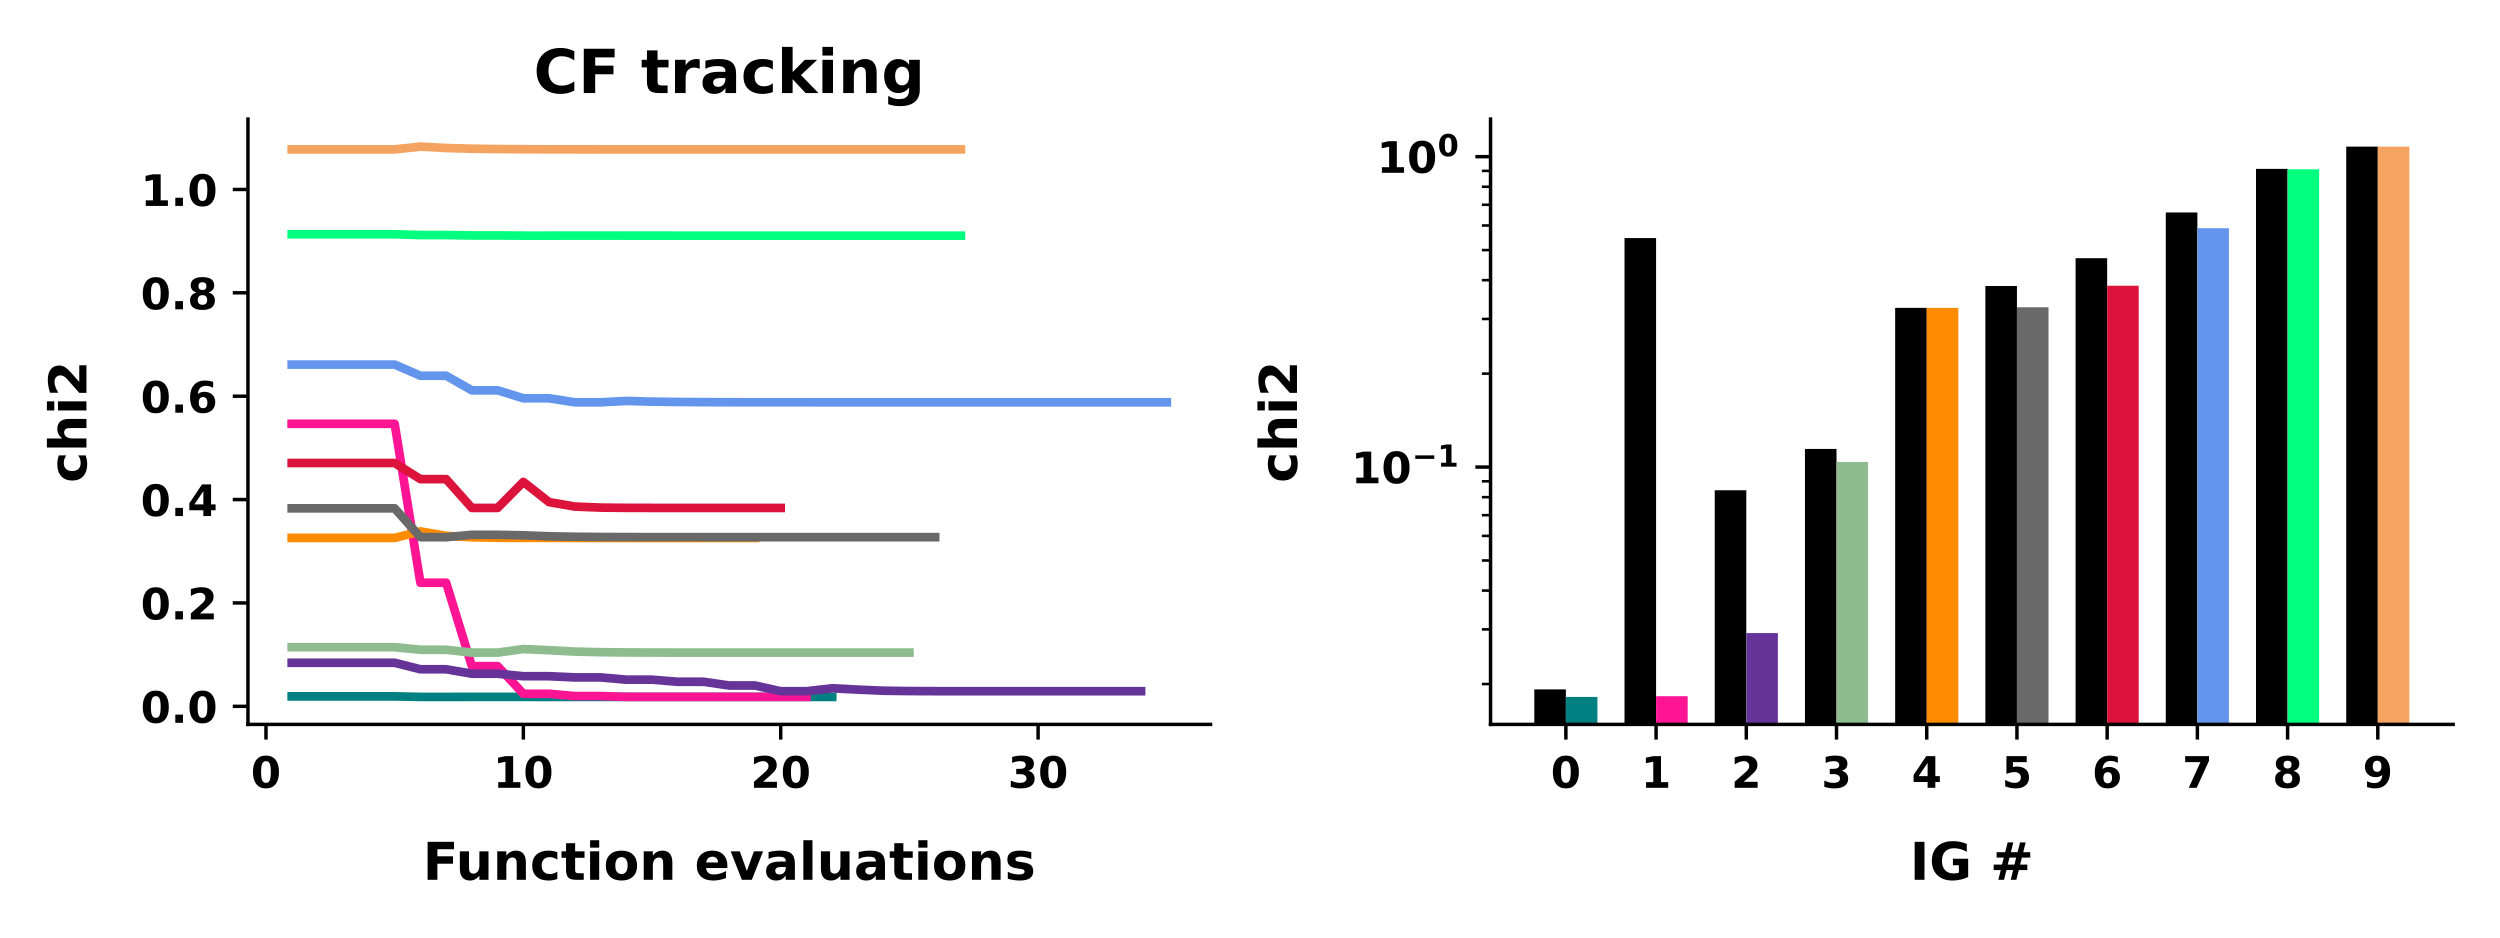 <?xml version="1.0" encoding="utf-8" standalone="no"?>
<!DOCTYPE svg PUBLIC "-//W3C//DTD SVG 1.1//EN"
  "http://www.w3.org/Graphics/SVG/1.1/DTD/svg11.dtd">
<!-- Created with matplotlib (https://matplotlib.org/) -->
<svg height="216pt" version="1.1" viewBox="0 0 576 216" width="576pt" xmlns="http://www.w3.org/2000/svg" xmlns:xlink="http://www.w3.org/1999/xlink">
 <defs>
  <style type="text/css">*{stroke-linecap:butt;stroke-linejoin:round;}</style>
 </defs>
 <g id="figure_1">
  <g id="patch_1">
   <path d="M 0 216 
L 576 216 
L 576 0 
L 0 0 
z
" style="fill:#ffffff;"/>
  </g>
  <g id="axes_1">
   <g id="patch_2">
    <path d="M 57.128 166.908 
L 278.907 166.908 
L 278.907 27.438 
L 57.128 27.438 
z
" style="fill:#ffffff;"/>
   </g>
   <g id="matplotlib.axis_1">
    <g id="xtick_1">
     <g id="line2d_1">
      <defs>
       <path d="M 0 0 
L 0 3.5 
" id="m0d89e27442" style="stroke:#000000;stroke-width:0.8;"/>
      </defs>
      <g>
       <use style="stroke:#000000;stroke-width:0.8;" x="61.279" xlink:href="#m0d89e27442" y="166.908"/>
      </g>
     </g>
     <g id="text_1">
      <!-- 0 -->
      <g transform="translate(57.8 181.507)scale(0.1 -0.1)">
       <defs>
        <path d="M 46 36.531 
Q 46 50.203 43.438 55.781 
Q 40.875 61.375 34.812 61.375 
Q 28.766 61.375 26.172 55.781 
Q 23.578 50.203 23.578 36.531 
Q 23.578 22.703 26.172 17.031 
Q 28.766 11.375 34.812 11.375 
Q 40.828 11.375 43.406 17.031 
Q 46 22.703 46 36.531 
z
M 64.797 36.375 
Q 64.797 18.266 56.984 8.422 
Q 49.172 -1.422 34.812 -1.422 
Q 20.406 -1.422 12.594 8.422 
Q 4.781 18.266 4.781 36.375 
Q 4.781 54.547 12.594 64.375 
Q 20.406 74.219 34.812 74.219 
Q 49.172 74.219 56.984 64.375 
Q 64.797 54.547 64.797 36.375 
z
" id="DejaVuSans-Bold-48"/>
       </defs>
       <use xlink:href="#DejaVuSans-Bold-48"/>
      </g>
     </g>
    </g>
    <g id="xtick_2">
     <g id="line2d_2">
      <g>
       <use style="stroke:#000000;stroke-width:0.8;" x="120.578" xlink:href="#m0d89e27442" y="166.908"/>
      </g>
     </g>
     <g id="text_2">
      <!-- 10 -->
      <g transform="translate(113.62 181.507)scale(0.1 -0.1)">
       <defs>
        <path d="M 11.719 12.984 
L 28.328 12.984 
L 28.328 60.109 
L 11.281 56.594 
L 11.281 69.391 
L 28.219 72.906 
L 46.094 72.906 
L 46.094 12.984 
L 62.703 12.984 
L 62.703 0 
L 11.719 0 
z
" id="DejaVuSans-Bold-49"/>
       </defs>
       <use xlink:href="#DejaVuSans-Bold-49"/>
       <use x="69.58" xlink:href="#DejaVuSans-Bold-48"/>
      </g>
     </g>
    </g>
    <g id="xtick_3">
     <g id="line2d_3">
      <g>
       <use style="stroke:#000000;stroke-width:0.8;" x="179.877" xlink:href="#m0d89e27442" y="166.908"/>
      </g>
     </g>
     <g id="text_3">
      <!-- 20 -->
      <g transform="translate(172.919 181.507)scale(0.1 -0.1)">
       <defs>
        <path d="M 28.812 13.812 
L 60.891 13.812 
L 60.891 0 
L 7.906 0 
L 7.906 13.812 
L 34.516 37.312 
Q 38.094 40.531 39.797 43.609 
Q 41.5 46.688 41.5 50 
Q 41.5 55.125 38.062 58.25 
Q 34.625 61.375 28.906 61.375 
Q 24.516 61.375 19.281 59.5 
Q 14.062 57.625 8.109 53.906 
L 8.109 69.922 
Q 14.453 72.016 20.656 73.109 
Q 26.859 74.219 32.812 74.219 
Q 45.906 74.219 53.156 68.453 
Q 60.406 62.703 60.406 52.391 
Q 60.406 46.438 57.328 41.281 
Q 54.25 36.141 44.391 27.484 
z
" id="DejaVuSans-Bold-50"/>
       </defs>
       <use xlink:href="#DejaVuSans-Bold-50"/>
       <use x="69.58" xlink:href="#DejaVuSans-Bold-48"/>
      </g>
     </g>
    </g>
    <g id="xtick_4">
     <g id="line2d_4">
      <g>
       <use style="stroke:#000000;stroke-width:0.8;" x="239.177" xlink:href="#m0d89e27442" y="166.908"/>
      </g>
     </g>
     <g id="text_4">
      <!-- 30 -->
      <g transform="translate(232.219 181.507)scale(0.1 -0.1)">
       <defs>
        <path d="M 46.578 39.312 
Q 53.953 37.406 57.781 32.688 
Q 61.625 27.984 61.625 20.703 
Q 61.625 9.859 53.312 4.219 
Q 45.016 -1.422 29.109 -1.422 
Q 23.484 -1.422 17.844 -0.516 
Q 12.203 0.391 6.688 2.203 
L 6.688 16.703 
Q 11.969 14.062 17.156 12.719 
Q 22.359 11.375 27.391 11.375 
Q 34.859 11.375 38.844 13.953 
Q 42.828 16.547 42.828 21.391 
Q 42.828 26.375 38.75 28.938 
Q 34.672 31.5 26.703 31.5 
L 19.188 31.5 
L 19.188 43.609 
L 27.094 43.609 
Q 34.188 43.609 37.641 45.828 
Q 41.109 48.047 41.109 52.594 
Q 41.109 56.781 37.734 59.078 
Q 34.375 61.375 28.219 61.375 
Q 23.688 61.375 19.047 60.344 
Q 14.406 59.328 9.812 57.328 
L 9.812 71.094 
Q 15.375 72.656 20.844 73.438 
Q 26.312 74.219 31.594 74.219 
Q 45.797 74.219 52.844 69.547 
Q 59.906 64.891 59.906 55.516 
Q 59.906 49.125 56.531 45.047 
Q 53.172 40.969 46.578 39.312 
z
" id="DejaVuSans-Bold-51"/>
       </defs>
       <use xlink:href="#DejaVuSans-Bold-51"/>
       <use x="69.58" xlink:href="#DejaVuSans-Bold-48"/>
      </g>
     </g>
    </g>
    <g id="text_5">
     <!-- Function evaluations -->
     <g transform="translate(97.416 202.704)scale(0.12 -0.12)">
      <defs>
       <path d="M 9.188 72.906 
L 59.906 72.906 
L 59.906 58.688 
L 27.984 58.688 
L 27.984 45.125 
L 58.016 45.125 
L 58.016 30.906 
L 27.984 30.906 
L 27.984 0 
L 9.188 0 
z
" id="DejaVuSans-Bold-70"/>
       <path d="M 7.812 21.297 
L 7.812 54.688 
L 25.391 54.688 
L 25.391 49.219 
Q 25.391 44.781 25.344 38.062 
Q 25.297 31.344 25.297 29.109 
Q 25.297 22.516 25.641 19.609 
Q 25.984 16.703 26.812 15.375 
Q 27.875 13.672 29.609 12.734 
Q 31.344 11.812 33.594 11.812 
Q 39.062 11.812 42.188 16.016 
Q 45.312 20.219 45.312 27.688 
L 45.312 54.688 
L 62.797 54.688 
L 62.797 0 
L 45.312 0 
L 45.312 7.906 
Q 41.359 3.125 36.938 0.844 
Q 32.516 -1.422 27.203 -1.422 
Q 17.719 -1.422 12.766 4.391 
Q 7.812 10.203 7.812 21.297 
z
" id="DejaVuSans-Bold-117"/>
       <path d="M 63.375 33.297 
L 63.375 0 
L 45.797 0 
L 45.797 5.422 
L 45.797 25.484 
Q 45.797 32.562 45.484 35.25 
Q 45.172 37.938 44.391 39.203 
Q 43.359 40.922 41.594 41.875 
Q 39.844 42.828 37.594 42.828 
Q 32.125 42.828 29 38.594 
Q 25.875 34.375 25.875 26.906 
L 25.875 0 
L 8.406 0 
L 8.406 54.688 
L 25.875 54.688 
L 25.875 46.688 
Q 29.828 51.469 34.266 53.734 
Q 38.719 56 44.094 56 
Q 53.562 56 58.469 50.188 
Q 63.375 44.391 63.375 33.297 
z
" id="DejaVuSans-Bold-110"/>
       <path d="M 52.594 52.984 
L 52.594 38.719 
Q 49.031 41.156 45.438 42.328 
Q 41.844 43.5 37.984 43.5 
Q 30.672 43.5 26.594 39.234 
Q 22.516 34.969 22.516 27.297 
Q 22.516 19.625 26.594 15.344 
Q 30.672 11.078 37.984 11.078 
Q 42.094 11.078 45.781 12.297 
Q 49.469 13.531 52.594 15.922 
L 52.594 1.609 
Q 48.484 0.094 44.266 -0.656 
Q 40.047 -1.422 35.797 -1.422 
Q 21 -1.422 12.641 6.172 
Q 4.297 13.766 4.297 27.297 
Q 4.297 40.828 12.641 48.406 
Q 21 56 35.797 56 
Q 40.094 56 44.266 55.25 
Q 48.438 54.5 52.594 52.984 
z
" id="DejaVuSans-Bold-99"/>
       <path d="M 27.484 70.219 
L 27.484 54.688 
L 45.516 54.688 
L 45.516 42.188 
L 27.484 42.188 
L 27.484 19 
Q 27.484 15.188 29 13.844 
Q 30.516 12.5 35.016 12.5 
L 44 12.5 
L 44 0 
L 29 0 
Q 18.656 0 14.328 4.312 
Q 10.016 8.641 10.016 19 
L 10.016 42.188 
L 1.312 42.188 
L 1.312 54.688 
L 10.016 54.688 
L 10.016 70.219 
z
" id="DejaVuSans-Bold-116"/>
       <path d="M 8.406 54.688 
L 25.875 54.688 
L 25.875 0 
L 8.406 0 
z
M 8.406 75.984 
L 25.875 75.984 
L 25.875 61.719 
L 8.406 61.719 
z
" id="DejaVuSans-Bold-105"/>
       <path d="M 34.422 43.5 
Q 28.609 43.5 25.562 39.328 
Q 22.516 35.156 22.516 27.297 
Q 22.516 19.438 25.562 15.25 
Q 28.609 11.078 34.422 11.078 
Q 40.141 11.078 43.156 15.25 
Q 46.188 19.438 46.188 27.297 
Q 46.188 35.156 43.156 39.328 
Q 40.141 43.5 34.422 43.5 
z
M 34.422 56 
Q 48.531 56 56.469 48.375 
Q 64.406 40.766 64.406 27.297 
Q 64.406 13.812 56.469 6.188 
Q 48.531 -1.422 34.422 -1.422 
Q 20.266 -1.422 12.281 6.188 
Q 4.297 13.812 4.297 27.297 
Q 4.297 40.766 12.281 48.375 
Q 20.266 56 34.422 56 
z
" id="DejaVuSans-Bold-111"/>
       <path id="DejaVuSans-Bold-32"/>
       <path d="M 62.984 27.484 
L 62.984 22.516 
L 22.125 22.516 
Q 22.75 16.359 26.562 13.281 
Q 30.375 10.203 37.203 10.203 
Q 42.719 10.203 48.5 11.844 
Q 54.297 13.484 60.406 16.797 
L 60.406 3.328 
Q 54.203 0.984 48 -0.219 
Q 41.797 -1.422 35.594 -1.422 
Q 20.75 -1.422 12.516 6.125 
Q 4.297 13.672 4.297 27.297 
Q 4.297 40.672 12.375 48.328 
Q 20.453 56 34.625 56 
Q 47.516 56 55.25 48.234 
Q 62.984 40.484 62.984 27.484 
z
M 45.016 33.297 
Q 45.016 38.281 42.109 41.328 
Q 39.203 44.391 34.516 44.391 
Q 29.438 44.391 26.266 41.531 
Q 23.094 38.672 22.312 33.297 
z
" id="DejaVuSans-Bold-101"/>
       <path d="M 1.516 54.688 
L 19 54.688 
L 32.625 16.891 
L 46.188 54.688 
L 63.719 54.688 
L 42.188 0 
L 23 0 
z
" id="DejaVuSans-Bold-118"/>
       <path d="M 32.906 24.609 
Q 27.438 24.609 24.672 22.75 
Q 21.922 20.906 21.922 17.281 
Q 21.922 13.969 24.141 12.078 
Q 26.375 10.203 30.328 10.203 
Q 35.25 10.203 38.625 13.734 
Q 42 17.281 42 22.609 
L 42 24.609 
z
M 59.625 31.203 
L 59.625 0 
L 42 0 
L 42 8.109 
Q 38.484 3.125 34.078 0.844 
Q 29.688 -1.422 23.391 -1.422 
Q 14.891 -1.422 9.594 3.531 
Q 4.297 8.5 4.297 16.406 
Q 4.297 26.031 10.906 30.516 
Q 17.531 35.016 31.688 35.016 
L 42 35.016 
L 42 36.375 
Q 42 40.531 38.719 42.453 
Q 35.453 44.391 28.516 44.391 
Q 22.906 44.391 18.062 43.266 
Q 13.234 42.141 9.078 39.891 
L 9.078 53.219 
Q 14.703 54.594 20.359 55.297 
Q 26.031 56 31.688 56 
Q 46.484 56 53.047 50.172 
Q 59.625 44.344 59.625 31.203 
z
" id="DejaVuSans-Bold-97"/>
       <path d="M 8.406 75.984 
L 25.875 75.984 
L 25.875 0 
L 8.406 0 
z
" id="DejaVuSans-Bold-108"/>
       <path d="M 51.125 52.984 
L 51.125 39.703 
Q 45.516 42.047 40.281 43.219 
Q 35.062 44.391 30.422 44.391 
Q 25.438 44.391 23.016 43.141 
Q 20.609 41.891 20.609 39.312 
Q 20.609 37.203 22.438 36.078 
Q 24.266 34.969 29 34.422 
L 32.078 33.984 
Q 45.516 32.281 50.141 28.375 
Q 54.781 24.469 54.781 16.109 
Q 54.781 7.375 48.328 2.969 
Q 41.891 -1.422 29.109 -1.422 
Q 23.688 -1.422 17.891 -0.562 
Q 12.109 0.297 6 2 
L 6 15.281 
Q 11.234 12.75 16.719 11.469 
Q 22.219 10.203 27.875 10.203 
Q 33.016 10.203 35.594 11.609 
Q 38.188 13.031 38.188 15.828 
Q 38.188 18.172 36.406 19.312 
Q 34.625 20.453 29.297 21.094 
L 26.219 21.484 
Q 14.547 22.953 9.859 26.906 
Q 5.172 30.859 5.172 38.922 
Q 5.172 47.609 11.125 51.797 
Q 17.094 56 29.391 56 
Q 34.234 56 39.547 55.266 
Q 44.875 54.547 51.125 52.984 
z
" id="DejaVuSans-Bold-115"/>
      </defs>
      <use xlink:href="#DejaVuSans-Bold-70"/>
      <use x="63.311" xlink:href="#DejaVuSans-Bold-117"/>
      <use x="134.502" xlink:href="#DejaVuSans-Bold-110"/>
      <use x="205.693" xlink:href="#DejaVuSans-Bold-99"/>
      <use x="264.971" xlink:href="#DejaVuSans-Bold-116"/>
      <use x="312.773" xlink:href="#DejaVuSans-Bold-105"/>
      <use x="347.051" xlink:href="#DejaVuSans-Bold-111"/>
      <use x="415.752" xlink:href="#DejaVuSans-Bold-110"/>
      <use x="486.943" xlink:href="#DejaVuSans-Bold-32"/>
      <use x="521.758" xlink:href="#DejaVuSans-Bold-101"/>
      <use x="589.58" xlink:href="#DejaVuSans-Bold-118"/>
      <use x="654.766" xlink:href="#DejaVuSans-Bold-97"/>
      <use x="722.246" xlink:href="#DejaVuSans-Bold-108"/>
      <use x="756.523" xlink:href="#DejaVuSans-Bold-117"/>
      <use x="827.715" xlink:href="#DejaVuSans-Bold-97"/>
      <use x="895.195" xlink:href="#DejaVuSans-Bold-116"/>
      <use x="942.998" xlink:href="#DejaVuSans-Bold-105"/>
      <use x="977.275" xlink:href="#DejaVuSans-Bold-111"/>
      <use x="1045.977" xlink:href="#DejaVuSans-Bold-110"/>
      <use x="1117.168" xlink:href="#DejaVuSans-Bold-115"/>
     </g>
    </g>
   </g>
   <g id="matplotlib.axis_2">
    <g id="ytick_1">
     <g id="line2d_5">
      <defs>
       <path d="M 0 0 
L -3.5 0 
" id="m7574058891" style="stroke:#000000;stroke-width:0.8;"/>
      </defs>
      <g>
       <use style="stroke:#000000;stroke-width:0.8;" x="57.128" xlink:href="#m7574058891" y="162.733"/>
      </g>
     </g>
     <g id="text_6">
      <!-- 0.0 -->
      <g transform="translate(32.414 166.532)scale(0.1 -0.1)">
       <defs>
        <path d="M 10.203 18.891 
L 27.781 18.891 
L 27.781 0 
L 10.203 0 
z
" id="DejaVuSans-Bold-46"/>
       </defs>
       <use xlink:href="#DejaVuSans-Bold-48"/>
       <use x="69.58" xlink:href="#DejaVuSans-Bold-46"/>
       <use x="107.568" xlink:href="#DejaVuSans-Bold-48"/>
      </g>
     </g>
    </g>
    <g id="ytick_2">
     <g id="line2d_6">
      <g>
       <use style="stroke:#000000;stroke-width:0.8;" x="57.128" xlink:href="#m7574058891" y="138.917"/>
      </g>
     </g>
     <g id="text_7">
      <!-- 0.2 -->
      <g transform="translate(32.414 142.716)scale(0.1 -0.1)">
       <use xlink:href="#DejaVuSans-Bold-48"/>
       <use x="69.58" xlink:href="#DejaVuSans-Bold-46"/>
       <use x="107.568" xlink:href="#DejaVuSans-Bold-50"/>
      </g>
     </g>
    </g>
    <g id="ytick_3">
     <g id="line2d_7">
      <g>
       <use style="stroke:#000000;stroke-width:0.8;" x="57.128" xlink:href="#m7574058891" y="115.1"/>
      </g>
     </g>
     <g id="text_8">
      <!-- 0.4 -->
      <g transform="translate(32.414 118.9)scale(0.1 -0.1)">
       <defs>
        <path d="M 36.812 57.422 
L 16.219 26.906 
L 36.812 26.906 
z
M 33.688 72.906 
L 54.594 72.906 
L 54.594 26.906 
L 64.984 26.906 
L 64.984 13.281 
L 54.594 13.281 
L 54.594 0 
L 36.812 0 
L 36.812 13.281 
L 4.5 13.281 
L 4.5 29.391 
z
" id="DejaVuSans-Bold-52"/>
       </defs>
       <use xlink:href="#DejaVuSans-Bold-48"/>
       <use x="69.58" xlink:href="#DejaVuSans-Bold-46"/>
       <use x="107.568" xlink:href="#DejaVuSans-Bold-52"/>
      </g>
     </g>
    </g>
    <g id="ytick_4">
     <g id="line2d_8">
      <g>
       <use style="stroke:#000000;stroke-width:0.8;" x="57.128" xlink:href="#m7574058891" y="91.284"/>
      </g>
     </g>
     <g id="text_9">
      <!-- 0.6 -->
      <g transform="translate(32.414 95.083)scale(0.1 -0.1)">
       <defs>
        <path d="M 36.188 35.984 
Q 31.25 35.984 28.781 32.781 
Q 26.312 29.594 26.312 23.188 
Q 26.312 16.797 28.781 13.594 
Q 31.25 10.406 36.188 10.406 
Q 41.156 10.406 43.625 13.594 
Q 46.094 16.797 46.094 23.188 
Q 46.094 29.594 43.625 32.781 
Q 41.156 35.984 36.188 35.984 
z
M 59.422 71 
L 59.422 57.516 
Q 54.781 59.719 50.672 60.766 
Q 46.578 61.812 42.672 61.812 
Q 34.281 61.812 29.594 57.141 
Q 24.906 52.484 24.125 43.312 
Q 27.344 45.703 31.094 46.891 
Q 34.859 48.094 39.312 48.094 
Q 50.484 48.094 57.344 41.547 
Q 64.203 35.016 64.203 24.422 
Q 64.203 12.703 56.531 5.641 
Q 48.875 -1.422 35.984 -1.422 
Q 21.781 -1.422 13.984 8.172 
Q 6.203 17.781 6.203 35.406 
Q 6.203 53.469 15.312 63.797 
Q 24.422 74.125 40.281 74.125 
Q 45.312 74.125 50.047 73.344 
Q 54.781 72.562 59.422 71 
z
" id="DejaVuSans-Bold-54"/>
       </defs>
       <use xlink:href="#DejaVuSans-Bold-48"/>
       <use x="69.58" xlink:href="#DejaVuSans-Bold-46"/>
       <use x="107.568" xlink:href="#DejaVuSans-Bold-54"/>
      </g>
     </g>
    </g>
    <g id="ytick_5">
     <g id="line2d_9">
      <g>
       <use style="stroke:#000000;stroke-width:0.8;" x="57.128" xlink:href="#m7574058891" y="67.468"/>
      </g>
     </g>
     <g id="text_10">
      <!-- 0.8 -->
      <g transform="translate(32.414 71.267)scale(0.1 -0.1)">
       <defs>
        <path d="M 34.812 32.625 
Q 29.547 32.625 26.703 29.734 
Q 23.875 26.859 23.875 21.484 
Q 23.875 16.109 26.703 13.25 
Q 29.547 10.406 34.812 10.406 
Q 40.047 10.406 42.828 13.25 
Q 45.609 16.109 45.609 21.484 
Q 45.609 26.906 42.828 29.766 
Q 40.047 32.625 34.812 32.625 
z
M 21.094 38.812 
Q 14.453 40.828 11.078 44.969 
Q 7.719 49.125 7.719 55.328 
Q 7.719 64.547 14.594 69.375 
Q 21.484 74.219 34.812 74.219 
Q 48.047 74.219 54.922 69.406 
Q 61.812 64.594 61.812 55.328 
Q 61.812 49.125 58.422 44.969 
Q 55.031 40.828 48.391 38.812 
Q 55.812 36.766 59.594 32.156 
Q 63.375 27.547 63.375 20.516 
Q 63.375 9.672 56.172 4.125 
Q 48.969 -1.422 34.812 -1.422 
Q 20.609 -1.422 13.359 4.125 
Q 6.109 9.672 6.109 20.516 
Q 6.109 27.547 9.891 32.156 
Q 13.672 36.766 21.094 38.812 
z
M 25.484 53.422 
Q 25.484 49.078 27.906 46.734 
Q 30.328 44.391 34.812 44.391 
Q 39.203 44.391 41.594 46.734 
Q 44 49.078 44 53.422 
Q 44 57.766 41.594 60.078 
Q 39.203 62.406 34.812 62.406 
Q 30.328 62.406 27.906 60.062 
Q 25.484 57.719 25.484 53.422 
z
" id="DejaVuSans-Bold-56"/>
       </defs>
       <use xlink:href="#DejaVuSans-Bold-48"/>
       <use x="69.58" xlink:href="#DejaVuSans-Bold-46"/>
       <use x="107.568" xlink:href="#DejaVuSans-Bold-56"/>
      </g>
     </g>
    </g>
    <g id="ytick_6">
     <g id="line2d_10">
      <g>
       <use style="stroke:#000000;stroke-width:0.8;" x="57.128" xlink:href="#m7574058891" y="43.652"/>
      </g>
     </g>
     <g id="text_11">
      <!-- 1.0 -->
      <g transform="translate(32.414 47.451)scale(0.1 -0.1)">
       <use xlink:href="#DejaVuSans-Bold-49"/>
       <use x="69.58" xlink:href="#DejaVuSans-Bold-46"/>
       <use x="107.568" xlink:href="#DejaVuSans-Bold-48"/>
      </g>
     </g>
    </g>
    <g id="text_12">
     <!-- chi2 -->
     <g transform="translate(19.918 111.233)rotate(-90)scale(0.12 -0.12)">
      <defs>
       <path d="M 63.375 33.297 
L 63.375 0 
L 45.797 0 
L 45.797 5.422 
L 45.797 25.391 
Q 45.797 32.562 45.484 35.25 
Q 45.172 37.938 44.391 39.203 
Q 43.359 40.922 41.594 41.875 
Q 39.844 42.828 37.594 42.828 
Q 32.125 42.828 29 38.594 
Q 25.875 34.375 25.875 26.906 
L 25.875 0 
L 8.406 0 
L 8.406 75.984 
L 25.875 75.984 
L 25.875 46.688 
Q 29.828 51.469 34.266 53.734 
Q 38.719 56 44.094 56 
Q 53.562 56 58.469 50.188 
Q 63.375 44.391 63.375 33.297 
z
" id="DejaVuSans-Bold-104"/>
      </defs>
      <use xlink:href="#DejaVuSans-Bold-99"/>
      <use x="59.277" xlink:href="#DejaVuSans-Bold-104"/>
      <use x="130.469" xlink:href="#DejaVuSans-Bold-105"/>
      <use x="164.746" xlink:href="#DejaVuSans-Bold-50"/>
     </g>
    </g>
   </g>
   <g id="line2d_11">
    <path clip-path="url(#p82d2de2315)" d="M 67.209 160.444 
L 73.139 160.444 
L 79.069 160.444 
L 84.998 160.444 
L 90.928 160.444 
L 96.858 160.569 
L 102.788 160.569 
L 108.718 160.563 
L 114.648 160.563 
L 120.578 160.563 
L 126.508 160.567 
L 132.438 160.568 
L 138.368 160.568 
L 144.298 160.568 
L 150.228 160.569 
L 156.158 160.569 
L 162.087 160.569 
L 168.017 160.569 
L 173.947 160.569 
L 179.877 160.569 
L 185.807 160.569 
L 191.737 160.569 
" style="fill:none;stroke:#008080;stroke-linecap:square;stroke-width:2;"/>
   </g>
   <g id="line2d_12">
    <path clip-path="url(#p82d2de2315)" d="M 67.209 97.641 
L 73.139 97.641 
L 79.069 97.641 
L 84.998 97.641 
L 90.928 97.641 
L 96.858 134.262 
L 102.788 134.262 
L 108.718 153.485 
L 114.648 153.485 
L 120.578 159.852 
L 126.508 159.852 
L 132.438 160.377 
L 138.368 160.377 
L 144.298 160.557 
L 150.228 160.557 
L 156.158 160.557 
L 162.087 160.557 
L 168.017 160.557 
L 173.947 160.557 
L 179.877 160.557 
L 185.807 160.557 
" style="fill:none;stroke:#ff1493;stroke-linecap:square;stroke-width:2;"/>
   </g>
   <g id="line2d_13">
    <path clip-path="url(#p82d2de2315)" d="M 67.209 152.706 
L 73.139 152.706 
L 79.069 152.706 
L 84.998 152.706 
L 90.928 152.706 
L 96.858 154.202 
L 102.788 154.202 
L 108.718 155.225 
L 114.648 155.225 
L 120.578 155.803 
L 126.508 155.803 
L 132.438 156.077 
L 138.368 156.077 
L 144.298 156.597 
L 150.228 156.597 
L 156.158 157.08 
L 162.087 157.08 
L 168.017 157.939 
L 173.947 157.939 
L 179.877 159.258 
L 185.807 159.258 
L 191.737 158.581 
L 197.667 158.894 
L 203.597 159.146 
L 209.527 159.221 
L 215.457 159.246 
L 221.387 159.254 
L 227.317 159.256 
L 233.247 159.257 
L 239.177 159.258 
L 245.106 159.258 
L 251.036 159.258 
L 256.966 159.258 
L 262.896 159.258 
" style="fill:none;stroke:#663399;stroke-linecap:square;stroke-width:2;"/>
   </g>
   <g id="line2d_14">
    <path clip-path="url(#p82d2de2315)" d="M 67.209 149.11 
L 73.139 149.11 
L 79.069 149.11 
L 84.998 149.11 
L 90.928 149.11 
L 96.858 149.705 
L 102.788 149.705 
L 108.718 150.364 
L 114.648 150.364 
L 120.578 149.542 
L 126.508 149.806 
L 132.438 150.128 
L 138.368 150.264 
L 144.298 150.322 
L 150.228 150.346 
L 156.158 150.356 
L 162.087 150.361 
L 168.017 150.363 
L 173.947 150.363 
L 179.877 150.364 
L 185.807 150.364 
L 191.737 150.364 
L 197.667 150.364 
L 203.597 150.364 
L 209.527 150.364 
" style="fill:none;stroke:#8fbc8f;stroke-linecap:square;stroke-width:2;"/>
   </g>
   <g id="line2d_15">
    <path clip-path="url(#p82d2de2315)" d="M 67.209 123.933 
L 73.139 123.933 
L 79.069 123.933 
L 84.998 123.933 
L 90.928 123.933 
L 96.858 122.436 
L 102.788 123.471 
L 108.718 123.791 
L 114.648 123.889 
L 120.578 123.92 
L 126.508 123.929 
L 132.438 123.932 
L 138.368 123.933 
L 144.298 123.933 
L 150.228 123.933 
L 156.158 123.933 
L 162.087 123.933 
L 168.017 123.933 
L 173.947 123.933 
" style="fill:none;stroke:#ff8c00;stroke-linecap:square;stroke-width:2;"/>
   </g>
   <g id="line2d_16">
    <path clip-path="url(#p82d2de2315)" d="M 67.209 117.116 
L 73.139 117.116 
L 79.069 117.116 
L 84.998 117.116 
L 90.928 117.116 
L 96.858 123.764 
L 102.788 123.764 
L 108.718 123.222 
L 114.648 123.222 
L 120.578 123.337 
L 126.508 123.564 
L 132.438 123.671 
L 138.368 123.72 
L 144.298 123.744 
L 150.228 123.755 
L 156.158 123.76 
L 162.087 123.762 
L 168.017 123.763 
L 173.947 123.764 
L 179.877 123.764 
L 185.807 123.764 
L 191.737 123.764 
L 197.667 123.764 
L 203.597 123.764 
L 209.527 123.764 
L 215.457 123.764 
" style="fill:none;stroke:#696969;stroke-linecap:square;stroke-width:2;"/>
   </g>
   <g id="line2d_17">
    <path clip-path="url(#p82d2de2315)" d="M 67.209 106.674 
L 73.139 106.674 
L 79.069 106.674 
L 84.998 106.674 
L 90.928 106.674 
L 96.858 110.39 
L 102.788 110.39 
L 108.718 117.026 
L 114.648 117.026 
L 120.578 111.029 
L 126.508 115.691 
L 132.438 116.714 
L 138.368 116.952 
L 144.298 117.008 
L 150.228 117.022 
L 156.158 117.025 
L 162.087 117.026 
L 168.017 117.026 
L 173.947 117.026 
L 179.877 117.026 
" style="fill:none;stroke:#dc143c;stroke-linecap:square;stroke-width:2;"/>
   </g>
   <g id="line2d_18">
    <path clip-path="url(#p82d2de2315)" d="M 67.209 83.999 
L 73.139 83.999 
L 79.069 83.999 
L 84.998 83.999 
L 90.928 83.999 
L 96.858 86.57 
L 102.788 86.57 
L 108.718 89.928 
L 114.648 89.928 
L 120.578 91.765 
L 126.508 91.765 
L 132.438 92.69 
L 138.368 92.69 
L 144.298 92.377 
L 150.228 92.536 
L 156.158 92.614 
L 162.087 92.653 
L 168.017 92.672 
L 173.947 92.681 
L 179.877 92.686 
L 185.807 92.688 
L 191.737 92.689 
L 197.667 92.69 
L 203.597 92.69 
L 209.527 92.69 
L 215.457 92.69 
L 221.387 92.69 
L 227.317 92.69 
L 233.247 92.69 
L 239.177 92.69 
L 245.106 92.69 
L 251.036 92.69 
L 256.966 92.69 
L 262.896 92.69 
L 268.826 92.69 
" style="fill:none;stroke:#6495ed;stroke-linecap:square;stroke-width:2;"/>
   </g>
   <g id="line2d_19">
    <path clip-path="url(#p82d2de2315)" d="M 67.209 53.97 
L 73.139 53.97 
L 79.069 53.97 
L 84.998 53.97 
L 90.928 53.97 
L 96.858 54.154 
L 102.788 54.154 
L 108.718 54.246 
L 114.648 54.246 
L 120.578 54.292 
L 126.508 54.292 
L 132.438 54.277 
L 138.368 54.285 
L 144.298 54.289 
L 150.228 54.291 
L 156.158 54.292 
L 162.087 54.292 
L 168.017 54.292 
L 173.947 54.292 
L 179.877 54.292 
L 185.807 54.292 
L 191.737 54.292 
L 197.667 54.292 
L 203.597 54.292 
L 209.527 54.292 
L 215.457 54.292 
L 221.387 54.292 
" style="fill:none;stroke:#00ff7f;stroke-linecap:square;stroke-width:2;"/>
   </g>
   <g id="line2d_20">
    <path clip-path="url(#p82d2de2315)" d="M 67.209 34.421 
L 73.139 34.421 
L 79.069 34.421 
L 84.998 34.421 
L 90.928 34.421 
L 96.858 33.777 
L 102.788 34.102 
L 108.718 34.263 
L 114.648 34.343 
L 120.578 34.382 
L 126.508 34.402 
L 132.438 34.412 
L 138.368 34.416 
L 144.298 34.419 
L 150.228 34.42 
L 156.158 34.421 
L 162.087 34.421 
L 168.017 34.421 
L 173.947 34.421 
L 179.877 34.421 
L 185.807 34.421 
L 191.737 34.421 
L 197.667 34.421 
L 203.597 34.421 
L 209.527 34.421 
L 215.457 34.421 
L 221.387 34.421 
" style="fill:none;stroke:#f4a460;stroke-linecap:square;stroke-width:2;"/>
   </g>
   <g id="patch_3">
    <path d="M 57.128 166.908 
L 57.128 27.438 
" style="fill:none;stroke:#000000;stroke-linecap:square;stroke-linejoin:miter;stroke-width:0.8;"/>
   </g>
   <g id="patch_4">
    <path d="M 57.128 166.908 
L 278.907 166.908 
" style="fill:none;stroke:#000000;stroke-linecap:square;stroke-linejoin:miter;stroke-width:0.8;"/>
   </g>
   <g id="text_13">
    <!-- CF tracking -->
    <g transform="translate(122.942 21.438)scale(0.14 -0.14)">
     <defs>
      <path d="M 67 4 
Q 61.812 1.312 56.203 -0.047 
Q 50.594 -1.422 44.484 -1.422 
Q 26.266 -1.422 15.625 8.766 
Q 4.984 18.953 4.984 36.375 
Q 4.984 53.859 15.625 64.031 
Q 26.266 74.219 44.484 74.219 
Q 50.594 74.219 56.203 72.844 
Q 61.812 71.484 67 68.797 
L 67 53.719 
Q 61.766 57.281 56.688 58.938 
Q 51.609 60.594 46 60.594 
Q 35.938 60.594 30.172 54.141 
Q 24.422 47.703 24.422 36.375 
Q 24.422 25.094 30.172 18.641 
Q 35.938 12.203 46 12.203 
Q 51.609 12.203 56.688 13.859 
Q 61.766 15.531 67 19.094 
z
" id="DejaVuSans-Bold-67"/>
      <path d="M 49.031 39.797 
Q 46.734 40.875 44.453 41.375 
Q 42.188 41.891 39.891 41.891 
Q 33.156 41.891 29.516 37.562 
Q 25.875 33.25 25.875 25.203 
L 25.875 0 
L 8.406 0 
L 8.406 54.688 
L 25.875 54.688 
L 25.875 45.703 
Q 29.25 51.078 33.609 53.531 
Q 37.984 56 44.094 56 
Q 44.969 56 45.984 55.922 
Q 47.016 55.859 48.969 55.609 
z
" id="DejaVuSans-Bold-114"/>
      <path d="M 8.406 75.984 
L 25.875 75.984 
L 25.875 34.625 
L 46 54.688 
L 66.312 54.688 
L 39.594 29.594 
L 68.406 0 
L 47.219 0 
L 25.875 22.797 
L 25.875 0 
L 8.406 0 
z
" id="DejaVuSans-Bold-107"/>
      <path d="M 45.609 9.281 
Q 42 4.5 37.641 2.25 
Q 33.297 0 27.594 0 
Q 17.578 0 11.031 7.875 
Q 4.5 15.766 4.5 27.984 
Q 4.5 40.234 11.031 48.062 
Q 17.578 55.906 27.594 55.906 
Q 33.297 55.906 37.641 53.656 
Q 42 51.422 45.609 46.578 
L 45.609 54.688 
L 63.188 54.688 
L 63.188 5.516 
Q 63.188 -7.672 54.859 -14.625 
Q 46.531 -21.578 30.719 -21.578 
Q 25.594 -21.578 20.797 -20.797 
Q 16.016 -20.016 11.188 -18.406 
L 11.188 -4.781 
Q 15.766 -7.422 20.156 -8.719 
Q 24.562 -10.016 29 -10.016 
Q 37.594 -10.016 41.594 -6.25 
Q 45.609 -2.484 45.609 5.516 
z
M 34.078 43.312 
Q 28.656 43.312 25.625 39.297 
Q 22.609 35.297 22.609 27.984 
Q 22.609 20.453 25.531 16.578 
Q 28.469 12.703 34.078 12.703 
Q 39.547 12.703 42.578 16.703 
Q 45.609 20.703 45.609 27.984 
Q 45.609 35.297 42.578 39.297 
Q 39.547 43.312 34.078 43.312 
z
" id="DejaVuSans-Bold-103"/>
     </defs>
     <use xlink:href="#DejaVuSans-Bold-67"/>
     <use x="73.389" xlink:href="#DejaVuSans-Bold-70"/>
     <use x="141.699" xlink:href="#DejaVuSans-Bold-32"/>
     <use x="176.514" xlink:href="#DejaVuSans-Bold-116"/>
     <use x="224.316" xlink:href="#DejaVuSans-Bold-114"/>
     <use x="273.633" xlink:href="#DejaVuSans-Bold-97"/>
     <use x="341.113" xlink:href="#DejaVuSans-Bold-99"/>
     <use x="400.391" xlink:href="#DejaVuSans-Bold-107"/>
     <use x="466.895" xlink:href="#DejaVuSans-Bold-105"/>
     <use x="501.172" xlink:href="#DejaVuSans-Bold-110"/>
     <use x="572.363" xlink:href="#DejaVuSans-Bold-103"/>
    </g>
   </g>
  </g>
  <g id="axes_2">
   <g id="patch_5">
    <path d="M 343.421 166.908 
L 565.2 166.908 
L 565.2 27.438 
L 343.421 27.438 
z
" style="fill:#ffffff;"/>
   </g>
   <g id="patch_6">
    <path clip-path="url(#p5fa6ee24f3)" d="M 353.502 71552.401 
L 360.777 71552.401 
L 360.777 158.831 
L 353.502 158.831 
z
"/>
   </g>
   <g id="patch_7">
    <path clip-path="url(#p5fa6ee24f3)" d="M 374.287 71552.401 
L 381.562 71552.401 
L 381.562 54.856 
L 374.287 54.856 
z
"/>
   </g>
   <g id="patch_8">
    <path clip-path="url(#p5fa6ee24f3)" d="M 395.072 71552.401 
L 402.347 71552.401 
L 402.347 112.951 
L 395.072 112.951 
z
"/>
   </g>
   <g id="patch_9">
    <path clip-path="url(#p5fa6ee24f3)" d="M 415.858 71552.401 
L 423.132 71552.401 
L 423.132 103.434 
L 415.858 103.434 
z
"/>
   </g>
   <g id="patch_10">
    <path clip-path="url(#p5fa6ee24f3)" d="M 436.643 71552.401 
L 443.918 71552.401 
L 443.918 70.926 
L 436.643 70.926 
z
"/>
   </g>
   <g id="patch_11">
    <path clip-path="url(#p5fa6ee24f3)" d="M 457.428 71552.401 
L 464.703 71552.401 
L 464.703 65.898 
L 457.428 65.898 
z
"/>
   </g>
   <g id="patch_12">
    <path clip-path="url(#p5fa6ee24f3)" d="M 478.213 71552.401 
L 485.488 71552.401 
L 485.488 59.496 
L 478.213 59.496 
z
"/>
   </g>
   <g id="patch_13">
    <path clip-path="url(#p5fa6ee24f3)" d="M 498.999 71552.401 
L 506.274 71552.401 
L 506.274 48.946 
L 498.999 48.946 
z
"/>
   </g>
   <g id="patch_14">
    <path clip-path="url(#p5fa6ee24f3)" d="M 519.784 71552.401 
L 527.059 71552.401 
L 527.059 38.911 
L 519.784 38.911 
z
"/>
   </g>
   <g id="patch_15">
    <path clip-path="url(#p5fa6ee24f3)" d="M 540.569 71552.401 
L 547.844 71552.401 
L 547.844 33.777 
L 540.569 33.777 
z
"/>
   </g>
   <g id="patch_16">
    <path clip-path="url(#p5fa6ee24f3)" d="M 360.777 71552.401 
L 368.051 71552.401 
L 368.051 160.569 
L 360.777 160.569 
z
" style="fill:#008080;"/>
   </g>
   <g id="patch_17">
    <path clip-path="url(#p5fa6ee24f3)" d="M 381.562 71552.401 
L 388.837 71552.401 
L 388.837 160.409 
L 381.562 160.409 
z
" style="fill:#ff1493;"/>
   </g>
   <g id="patch_18">
    <path clip-path="url(#p5fa6ee24f3)" d="M 402.347 71552.401 
L 409.622 71552.401 
L 409.622 145.862 
L 402.347 145.862 
z
" style="fill:#663399;"/>
   </g>
   <g id="patch_19">
    <path clip-path="url(#p5fa6ee24f3)" d="M 423.132 71552.401 
L 430.407 71552.401 
L 430.407 106.433 
L 423.132 106.433 
z
" style="fill:#8fbc8f;"/>
   </g>
   <g id="patch_20">
    <path clip-path="url(#p5fa6ee24f3)" d="M 443.918 71552.401 
L 451.193 71552.401 
L 451.193 70.926 
L 443.918 70.926 
z
" style="fill:#ff8c00;"/>
   </g>
   <g id="patch_21">
    <path clip-path="url(#p5fa6ee24f3)" d="M 464.703 71552.401 
L 471.978 71552.401 
L 471.978 70.791 
L 464.703 70.791 
z
" style="fill:#696969;"/>
   </g>
   <g id="patch_22">
    <path clip-path="url(#p5fa6ee24f3)" d="M 485.488 71552.401 
L 492.763 71552.401 
L 492.763 65.837 
L 485.488 65.837 
z
" style="fill:#dc143c;"/>
   </g>
   <g id="patch_23">
    <path clip-path="url(#p5fa6ee24f3)" d="M 506.274 71552.401 
L 513.549 71552.401 
L 513.549 52.579 
L 506.274 52.579 
z
" style="fill:#6495ed;"/>
   </g>
   <g id="patch_24">
    <path clip-path="url(#p5fa6ee24f3)" d="M 527.059 71552.401 
L 534.334 71552.401 
L 534.334 39.003 
L 527.059 39.003 
z
" style="fill:#00ff7f;"/>
   </g>
   <g id="patch_25">
    <path clip-path="url(#p5fa6ee24f3)" d="M 547.844 71552.401 
L 555.119 71552.401 
L 555.119 33.777 
L 547.844 33.777 
z
" style="fill:#f4a460;"/>
   </g>
   <g id="matplotlib.axis_3">
    <g id="xtick_5">
     <g id="line2d_21">
      <g>
       <use style="stroke:#000000;stroke-width:0.8;" x="360.777" xlink:href="#m0d89e27442" y="166.908"/>
      </g>
     </g>
     <g id="text_14">
      <!-- 0 -->
      <g transform="translate(357.298 181.507)scale(0.1 -0.1)">
       <use xlink:href="#DejaVuSans-Bold-48"/>
      </g>
     </g>
    </g>
    <g id="xtick_6">
     <g id="line2d_22">
      <g>
       <use style="stroke:#000000;stroke-width:0.8;" x="381.562" xlink:href="#m0d89e27442" y="166.908"/>
      </g>
     </g>
     <g id="text_15">
      <!-- 1 -->
      <g transform="translate(378.083 181.507)scale(0.1 -0.1)">
       <use xlink:href="#DejaVuSans-Bold-49"/>
      </g>
     </g>
    </g>
    <g id="xtick_7">
     <g id="line2d_23">
      <g>
       <use style="stroke:#000000;stroke-width:0.8;" x="402.347" xlink:href="#m0d89e27442" y="166.908"/>
      </g>
     </g>
     <g id="text_16">
      <!-- 2 -->
      <g transform="translate(398.868 181.507)scale(0.1 -0.1)">
       <use xlink:href="#DejaVuSans-Bold-50"/>
      </g>
     </g>
    </g>
    <g id="xtick_8">
     <g id="line2d_24">
      <g>
       <use style="stroke:#000000;stroke-width:0.8;" x="423.132" xlink:href="#m0d89e27442" y="166.908"/>
      </g>
     </g>
     <g id="text_17">
      <!-- 3 -->
      <g transform="translate(419.654 181.507)scale(0.1 -0.1)">
       <use xlink:href="#DejaVuSans-Bold-51"/>
      </g>
     </g>
    </g>
    <g id="xtick_9">
     <g id="line2d_25">
      <g>
       <use style="stroke:#000000;stroke-width:0.8;" x="443.918" xlink:href="#m0d89e27442" y="166.908"/>
      </g>
     </g>
     <g id="text_18">
      <!-- 4 -->
      <g transform="translate(440.439 181.507)scale(0.1 -0.1)">
       <use xlink:href="#DejaVuSans-Bold-52"/>
      </g>
     </g>
    </g>
    <g id="xtick_10">
     <g id="line2d_26">
      <g>
       <use style="stroke:#000000;stroke-width:0.8;" x="464.703" xlink:href="#m0d89e27442" y="166.908"/>
      </g>
     </g>
     <g id="text_19">
      <!-- 5 -->
      <g transform="translate(461.224 181.507)scale(0.1 -0.1)">
       <defs>
        <path d="M 10.594 72.906 
L 57.328 72.906 
L 57.328 59.078 
L 25.594 59.078 
L 25.594 47.797 
Q 27.734 48.391 29.906 48.703 
Q 32.078 49.031 34.422 49.031 
Q 47.75 49.031 55.172 42.359 
Q 62.594 35.688 62.594 23.781 
Q 62.594 11.969 54.516 5.266 
Q 46.438 -1.422 32.078 -1.422 
Q 25.875 -1.422 19.797 -0.219 
Q 13.719 0.984 7.719 3.422 
L 7.719 18.219 
Q 13.672 14.797 19.016 13.078 
Q 24.359 11.375 29.109 11.375 
Q 35.938 11.375 39.859 14.719 
Q 43.797 18.062 43.797 23.781 
Q 43.797 29.547 39.859 32.859 
Q 35.938 36.188 29.109 36.188 
Q 25.047 36.188 20.453 35.125 
Q 15.875 34.078 10.594 31.891 
z
" id="DejaVuSans-Bold-53"/>
       </defs>
       <use xlink:href="#DejaVuSans-Bold-53"/>
      </g>
     </g>
    </g>
    <g id="xtick_11">
     <g id="line2d_27">
      <g>
       <use style="stroke:#000000;stroke-width:0.8;" x="485.488" xlink:href="#m0d89e27442" y="166.908"/>
      </g>
     </g>
     <g id="text_20">
      <!-- 6 -->
      <g transform="translate(482.009 181.507)scale(0.1 -0.1)">
       <use xlink:href="#DejaVuSans-Bold-54"/>
      </g>
     </g>
    </g>
    <g id="xtick_12">
     <g id="line2d_28">
      <g>
       <use style="stroke:#000000;stroke-width:0.8;" x="506.274" xlink:href="#m0d89e27442" y="166.908"/>
      </g>
     </g>
     <g id="text_21">
      <!-- 7 -->
      <g transform="translate(502.795 181.507)scale(0.1 -0.1)">
       <defs>
        <path d="M 6.688 72.906 
L 61.625 72.906 
L 61.625 62.312 
L 33.203 0 
L 14.891 0 
L 41.797 59.078 
L 6.688 59.078 
z
" id="DejaVuSans-Bold-55"/>
       </defs>
       <use xlink:href="#DejaVuSans-Bold-55"/>
      </g>
     </g>
    </g>
    <g id="xtick_13">
     <g id="line2d_29">
      <g>
       <use style="stroke:#000000;stroke-width:0.8;" x="527.059" xlink:href="#m0d89e27442" y="166.908"/>
      </g>
     </g>
     <g id="text_22">
      <!-- 8 -->
      <g transform="translate(523.58 181.507)scale(0.1 -0.1)">
       <use xlink:href="#DejaVuSans-Bold-56"/>
      </g>
     </g>
    </g>
    <g id="xtick_14">
     <g id="line2d_30">
      <g>
       <use style="stroke:#000000;stroke-width:0.8;" x="547.844" xlink:href="#m0d89e27442" y="166.908"/>
      </g>
     </g>
     <g id="text_23">
      <!-- 9 -->
      <g transform="translate(544.365 181.507)scale(0.1 -0.1)">
       <defs>
        <path d="M 10.016 1.609 
L 10.016 15.094 
Q 14.5 12.984 18.594 11.938 
Q 22.703 10.891 26.703 10.891 
Q 35.109 10.891 39.797 15.547 
Q 44.484 20.219 45.312 29.391 
Q 42 26.953 38.234 25.734 
Q 34.469 24.516 30.078 24.516 
Q 18.891 24.516 12.031 31.031 
Q 5.172 37.547 5.172 48.188 
Q 5.172 59.969 12.812 67.047 
Q 20.453 74.125 33.297 74.125 
Q 47.562 74.125 55.375 64.5 
Q 63.188 54.891 63.188 37.312 
Q 63.188 19.234 54.047 8.906 
Q 44.922 -1.422 29 -1.422 
Q 23.875 -1.422 19.188 -0.656 
Q 14.5 0.094 10.016 1.609 
z
M 33.203 36.719 
Q 38.141 36.719 40.625 39.906 
Q 43.109 43.109 43.109 49.516 
Q 43.109 55.859 40.625 59.078 
Q 38.141 62.312 33.203 62.312 
Q 28.266 62.312 25.781 59.078 
Q 23.297 55.859 23.297 49.516 
Q 23.297 43.109 25.781 39.906 
Q 28.266 36.719 33.203 36.719 
z
" id="DejaVuSans-Bold-57"/>
       </defs>
       <use xlink:href="#DejaVuSans-Bold-57"/>
      </g>
     </g>
    </g>
    <g id="text_24">
     <!-- IG # -->
     <g transform="translate(440.037 202.704)scale(0.12 -0.12)">
      <defs>
       <path d="M 9.188 72.906 
L 27.984 72.906 
L 27.984 0 
L 9.188 0 
z
" id="DejaVuSans-Bold-73"/>
       <path d="M 74.703 5.422 
Q 67.672 2 60.109 0.281 
Q 52.547 -1.422 44.484 -1.422 
Q 26.266 -1.422 15.625 8.766 
Q 4.984 18.953 4.984 36.375 
Q 4.984 54 15.812 64.109 
Q 26.656 74.219 45.516 74.219 
Q 52.781 74.219 59.438 72.844 
Q 66.109 71.484 72.016 68.797 
L 72.016 53.719 
Q 65.922 57.172 59.891 58.875 
Q 53.859 60.594 47.797 60.594 
Q 36.578 60.594 30.5 54.312 
Q 24.422 48.047 24.422 36.375 
Q 24.422 24.812 30.281 18.5 
Q 36.141 12.203 46.922 12.203 
Q 49.859 12.203 52.375 12.562 
Q 54.891 12.938 56.891 13.719 
L 56.891 27.875 
L 45.406 27.875 
L 45.406 40.484 
L 74.703 40.484 
z
" id="DejaVuSans-Bold-71"/>
       <path d="M 44.484 71.781 
L 39.797 52.984 
L 52.688 52.984 
L 57.422 71.781 
L 68.219 71.781 
L 63.484 52.984 
L 77 52.984 
L 77 42.578 
L 60.891 42.578 
L 57.516 29.203 
L 71.391 29.203 
L 71.391 18.703 
L 54.984 18.703 
L 50.297 0 
L 39.5 0 
L 44.188 18.703 
L 31.297 18.703 
L 26.609 0 
L 15.719 0 
L 20.406 18.703 
L 6.781 18.703 
L 6.781 29.203 
L 22.797 29.203 
L 26.219 42.578 
L 12.406 42.578 
L 12.406 52.984 
L 28.906 52.984 
L 33.594 71.781 
z
M 50 42.578 
L 37.109 42.578 
L 33.688 29.203 
L 46.578 29.203 
z
" id="DejaVuSans-Bold-35"/>
      </defs>
      <use xlink:href="#DejaVuSans-Bold-73"/>
      <use x="37.207" xlink:href="#DejaVuSans-Bold-71"/>
      <use x="119.287" xlink:href="#DejaVuSans-Bold-32"/>
      <use x="154.102" xlink:href="#DejaVuSans-Bold-35"/>
     </g>
    </g>
   </g>
   <g id="matplotlib.axis_4">
    <g id="ytick_7">
     <g id="line2d_31">
      <g>
       <use style="stroke:#000000;stroke-width:0.8;" x="343.421" xlink:href="#m7574058891" y="107.612"/>
      </g>
     </g>
     <g id="text_25">
      <!-- $\mathdefault{10^{-1}}$ -->
      <g transform="translate(311.321 111.412)scale(0.1 -0.1)">
       <defs>
        <path d="M 10.594 37.109 
L 73.188 37.109 
L 73.188 25.594 
L 10.594 25.594 
z
" id="DejaVuSans-Bold-8722"/>
       </defs>
       <use transform="translate(0 0.684)" xlink:href="#DejaVuSans-Bold-49"/>
       <use transform="translate(69.58 0.684)" xlink:href="#DejaVuSans-Bold-48"/>
       <use transform="translate(140.117 38.966)scale(0.7)" xlink:href="#DejaVuSans-Bold-8722"/>
       <use transform="translate(198.77 38.966)scale(0.7)" xlink:href="#DejaVuSans-Bold-49"/>
      </g>
     </g>
    </g>
    <g id="ytick_8">
     <g id="line2d_32">
      <g>
       <use style="stroke:#000000;stroke-width:0.8;" x="343.421" xlink:href="#m7574058891" y="36.096"/>
      </g>
     </g>
     <g id="text_26">
      <!-- $\mathdefault{10^{0}}$ -->
      <g transform="translate(317.221 39.895)scale(0.1 -0.1)">
       <use transform="translate(0 0.766)" xlink:href="#DejaVuSans-Bold-49"/>
       <use transform="translate(69.58 0.766)" xlink:href="#DejaVuSans-Bold-48"/>
       <use transform="translate(140.117 39.047)scale(0.7)" xlink:href="#DejaVuSans-Bold-48"/>
      </g>
     </g>
    </g>
    <g id="ytick_9">
     <g id="line2d_33">
      <defs>
       <path d="M 0 0 
L -2 0 
" id="mfc4f1aafe7" style="stroke:#000000;stroke-width:0.6;"/>
      </defs>
      <g>
       <use style="stroke:#000000;stroke-width:0.6;" x="343.421" xlink:href="#mfc4f1aafe7" y="157.6"/>
      </g>
     </g>
    </g>
    <g id="ytick_10">
     <g id="line2d_34">
      <g>
       <use style="stroke:#000000;stroke-width:0.6;" x="343.421" xlink:href="#mfc4f1aafe7" y="145.007"/>
      </g>
     </g>
    </g>
    <g id="ytick_11">
     <g id="line2d_35">
      <g>
       <use style="stroke:#000000;stroke-width:0.6;" x="343.421" xlink:href="#mfc4f1aafe7" y="136.072"/>
      </g>
     </g>
    </g>
    <g id="ytick_12">
     <g id="line2d_36">
      <g>
       <use style="stroke:#000000;stroke-width:0.6;" x="343.421" xlink:href="#mfc4f1aafe7" y="129.141"/>
      </g>
     </g>
    </g>
    <g id="ytick_13">
     <g id="line2d_37">
      <g>
       <use style="stroke:#000000;stroke-width:0.6;" x="343.421" xlink:href="#mfc4f1aafe7" y="123.478"/>
      </g>
     </g>
    </g>
    <g id="ytick_14">
     <g id="line2d_38">
      <g>
       <use style="stroke:#000000;stroke-width:0.6;" x="343.421" xlink:href="#mfc4f1aafe7" y="118.69"/>
      </g>
     </g>
    </g>
    <g id="ytick_15">
     <g id="line2d_39">
      <g>
       <use style="stroke:#000000;stroke-width:0.6;" x="343.421" xlink:href="#mfc4f1aafe7" y="114.543"/>
      </g>
     </g>
    </g>
    <g id="ytick_16">
     <g id="line2d_40">
      <g>
       <use style="stroke:#000000;stroke-width:0.6;" x="343.421" xlink:href="#mfc4f1aafe7" y="110.885"/>
      </g>
     </g>
    </g>
    <g id="ytick_17">
     <g id="line2d_41">
      <g>
       <use style="stroke:#000000;stroke-width:0.6;" x="343.421" xlink:href="#mfc4f1aafe7" y="86.084"/>
      </g>
     </g>
    </g>
    <g id="ytick_18">
     <g id="line2d_42">
      <g>
       <use style="stroke:#000000;stroke-width:0.6;" x="343.421" xlink:href="#mfc4f1aafe7" y="73.49"/>
      </g>
     </g>
    </g>
    <g id="ytick_19">
     <g id="line2d_43">
      <g>
       <use style="stroke:#000000;stroke-width:0.6;" x="343.421" xlink:href="#mfc4f1aafe7" y="64.555"/>
      </g>
     </g>
    </g>
    <g id="ytick_20">
     <g id="line2d_44">
      <g>
       <use style="stroke:#000000;stroke-width:0.6;" x="343.421" xlink:href="#mfc4f1aafe7" y="57.625"/>
      </g>
     </g>
    </g>
    <g id="ytick_21">
     <g id="line2d_45">
      <g>
       <use style="stroke:#000000;stroke-width:0.6;" x="343.421" xlink:href="#mfc4f1aafe7" y="51.962"/>
      </g>
     </g>
    </g>
    <g id="ytick_22">
     <g id="line2d_46">
      <g>
       <use style="stroke:#000000;stroke-width:0.6;" x="343.421" xlink:href="#mfc4f1aafe7" y="47.174"/>
      </g>
     </g>
    </g>
    <g id="ytick_23">
     <g id="line2d_47">
      <g>
       <use style="stroke:#000000;stroke-width:0.6;" x="343.421" xlink:href="#mfc4f1aafe7" y="43.027"/>
      </g>
     </g>
    </g>
    <g id="ytick_24">
     <g id="line2d_48">
      <g>
       <use style="stroke:#000000;stroke-width:0.6;" x="343.421" xlink:href="#mfc4f1aafe7" y="39.369"/>
      </g>
     </g>
    </g>
    <g id="text_27">
     <!-- chi2 -->
     <g transform="translate(298.825 111.233)rotate(-90)scale(0.12 -0.12)">
      <use xlink:href="#DejaVuSans-Bold-99"/>
      <use x="59.277" xlink:href="#DejaVuSans-Bold-104"/>
      <use x="130.469" xlink:href="#DejaVuSans-Bold-105"/>
      <use x="164.746" xlink:href="#DejaVuSans-Bold-50"/>
     </g>
    </g>
   </g>
   <g id="patch_26">
    <path d="M 343.421 166.908 
L 343.421 27.438 
" style="fill:none;stroke:#000000;stroke-linecap:square;stroke-linejoin:miter;stroke-width:0.8;"/>
   </g>
   <g id="patch_27">
    <path d="M 343.421 166.908 
L 565.2 166.908 
" style="fill:none;stroke:#000000;stroke-linecap:square;stroke-linejoin:miter;stroke-width:0.8;"/>
   </g>
  </g>
 </g>
 <defs>
  <clipPath id="p82d2de2315">
   <rect height="139.47" width="221.779" x="57.128" y="27.438"/>
  </clipPath>
  <clipPath id="p5fa6ee24f3">
   <rect height="139.47" width="221.779" x="343.421" y="27.438"/>
  </clipPath>
 </defs>
</svg>
